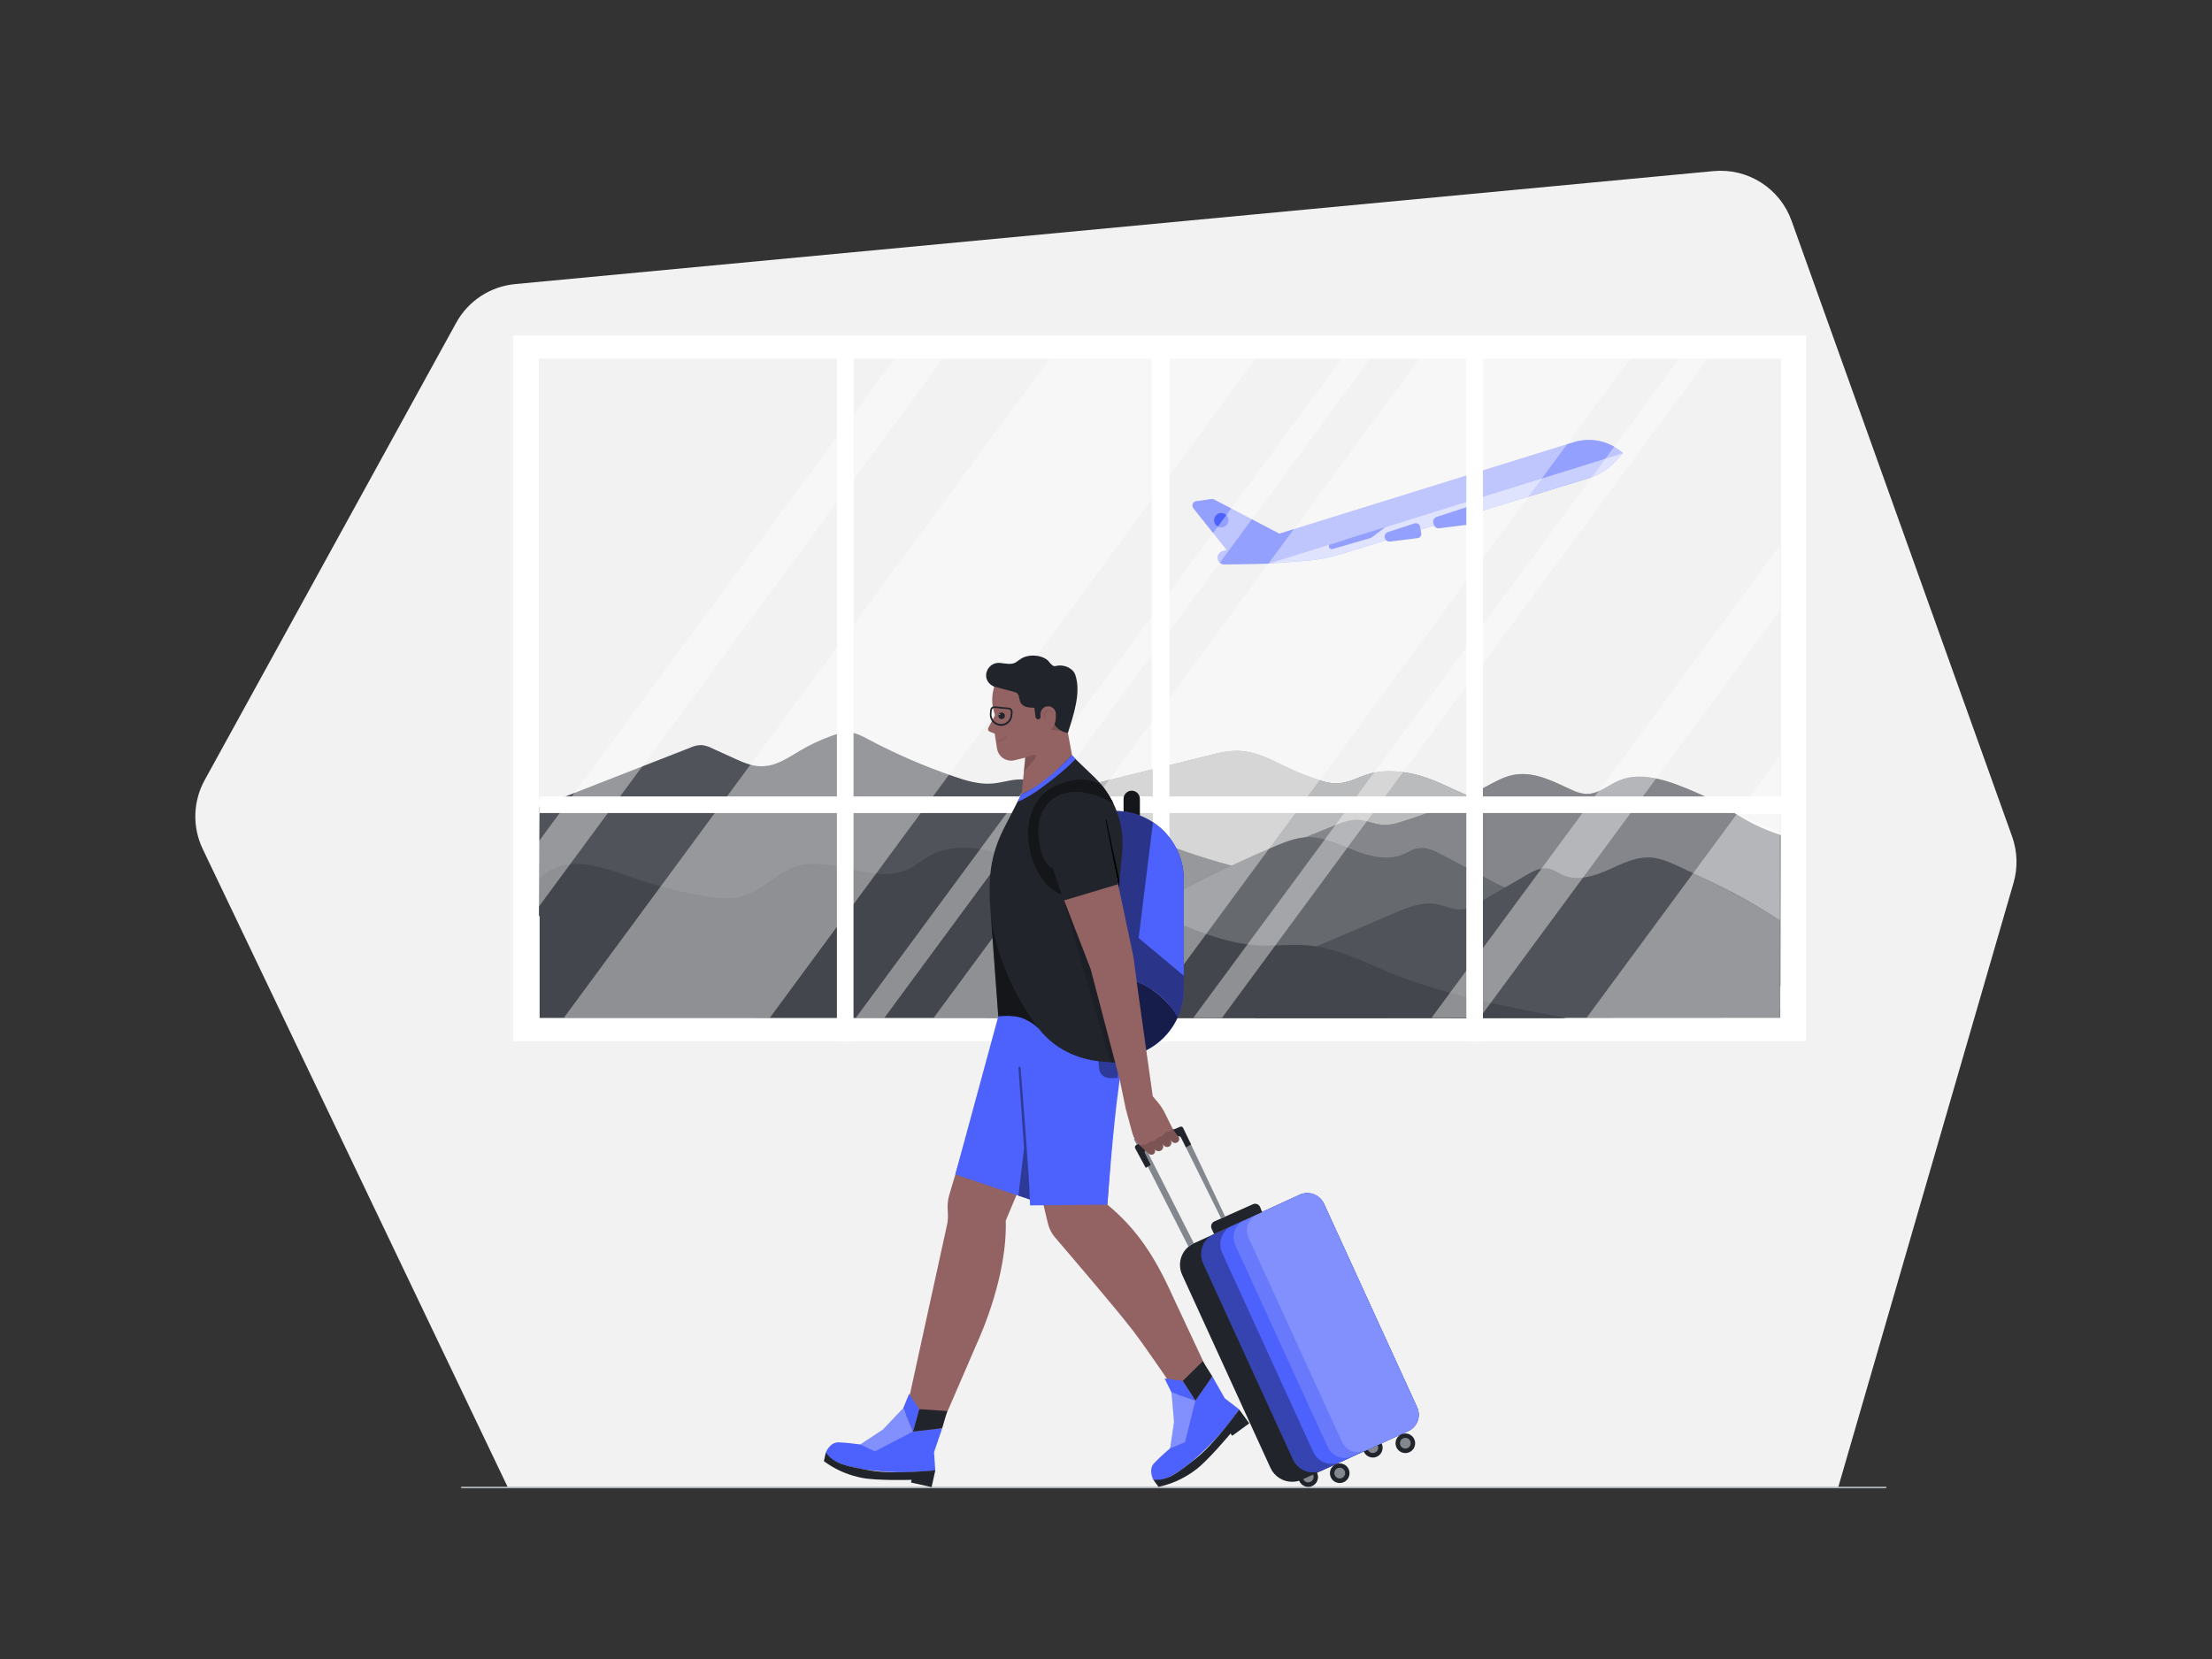 <svg class="gridItem__media" version="1.1" id="Layer_1" xmlns="http://www.w3.org/2000/svg" xmlns:xlink="http://www.w3.org/1999/xlink" x="0px" y="0px" width="1600" height="1200" viewBox="0 0 1600 1200" style="enable-background:new 0 0 1600 1200;" xml:space="preserve" fill="none">
<rect x="0" y="0" width="1600" height="1200" fill="#333333" stroke="none"/>
<path d="M1329.61 1075.89L1456.43 638.68C1459.63 627.669 1459.28 615.93 1455.43 605.13L1295.87 159.64C1291.79 148.24 1284.03 138.524 1273.81 132.027C1263.6 125.529 1251.51 122.621 1239.45 123.76L372.581 205.49C363.731 206.323 355.219 209.31 347.79 214.191C340.36 219.072 334.239 225.698 329.961 233.49L148.001 564.35C143.835 571.94 141.538 580.415 141.302 589.07C141.065 597.726 142.895 606.313 146.641 614.12L367.341 1075.87H1329.55L1329.61 1075.89Z" fill="#F2F2F2"></path>
<path d="M1306.4 242.63H371.141V753.11H1306.39L1306.4 242.63Z" fill="#FFFFFF"></path>
<path d="M1288.35 259.47H1072.63V577.94H1288.35V259.47Z" fill="#F2F2F2"></path>
<path d="M1288.35 588.86H1072.63V736.27H1288.35V588.86Z" fill="#F2F2F2"></path>
<path d="M605.44 259.47H389.73V577.94H605.44V259.47Z" fill="#F2F2F2"></path>
<path d="M833.052 259.47H617.352V577.94H833.052V259.47Z" fill="#F2F2F2"></path>
<path d="M1060.68 259.47H845V577.94H1060.69L1060.68 259.47Z" fill="#F2F2F2"></path>
<path d="M605.44 588.86H389.73V736.27H605.44V588.86Z" fill="#F2F2F2"></path>
<path d="M833.052 588.86H617.352V736.27H833.052V588.86Z" fill="#F2F2F2"></path>
<path d="M1060.68 588.86H845V736.27H1060.69L1060.68 588.86Z" fill="#F2F2F2"></path>
<path d="M1189.05 619.46C1180.05 608.38 1158.33 601.95 1137.66 596.83C1110.29 590.03 1081.73 584.06 1058.24 573.99C1048.24 569.73 1039.24 564.73 1028.07 561.35C1016.9 557.97 1002.73 556.41 991.291 559.49C982.291 561.93 974.891 567.13 964.841 566.58C961.349 566.311 957.909 565.578 954.611 564.4C946.052 561.683 937.698 558.361 929.611 554.46C918.721 549.15 907.031 542.55 892.281 543.14C886.96 543.502 881.692 544.417 876.561 545.87L740.001 579.56L727.551 703.34L1189.05 619.46Z" fill="#3F4249"></path>
<g opacity="0.8" fill="none">
<path opacity="0.8" d="M1189.05 619.46C1180.05 608.38 1158.33 601.95 1137.66 596.83C1110.29 590.03 1081.73 584.06 1058.24 573.99C1048.24 569.73 1039.24 564.73 1028.07 561.35C1016.9 557.97 1002.73 556.41 991.291 559.49C982.291 561.93 974.891 567.13 964.841 566.58C961.349 566.311 957.909 565.578 954.611 564.4C946.052 561.683 937.698 558.361 929.611 554.46C918.721 549.15 907.031 542.55 892.281 543.14C886.96 543.502 881.692 544.417 876.561 545.87L740.001 579.56L727.551 703.34L1189.05 619.46Z" fill="#FFFFFF"></path>
</g>
<path d="M783.682 670.3L965.102 597.22C970.572 595.03 976.402 592.76 982.542 593.08C989.072 593.41 994.952 596.62 1001.45 596.73C1005.48 596.617 1009.47 595.872 1013.27 594.52C1034.89 587.923 1055.81 579.214 1075.73 568.52C1081.98 565.15 1088.33 561.52 1095.82 560.31C1110.41 558.02 1124.04 565.53 1136.82 571.31C1139.89 572.871 1143.21 573.86 1146.63 574.23C1155.99 574.85 1162.9 567.94 1171.15 564.51C1188.09 557.42 1208.5 565.39 1225.36 572.57C1253.19 584.38 1258.86 594.39 1288.07 604.03L1287.87 713.37H797.862L783.682 670.3Z" fill="#3F4249"></path>
<g opacity="0.6" fill="none">
<path opacity="0.6" d="M783.681 670.3L965.101 597.22C970.571 595.03 976.401 592.76 982.541 593.08C989.071 593.41 994.951 596.62 1001.45 596.73C1005.48 596.617 1009.47 595.872 1013.27 594.52C1034.89 587.923 1055.81 579.214 1075.73 568.52C1081.98 565.15 1088.33 561.52 1095.82 560.31C1110.41 558.02 1124.04 565.53 1136.82 571.31C1139.89 572.871 1143.21 573.86 1146.63 574.23C1155.99 574.85 1162.9 567.94 1171.15 564.51C1188.09 557.42 1208.5 565.39 1225.36 572.57C1251.57 583.7 1261.36 593.22 1288.81 602.36V730.16L783.631 719.66L783.681 670.3Z" fill="#FFFFFF"></path>
</g>
<path d="M912.552 678.3L897.002 627.65C855.002 617.21 815.262 601 780.232 579.9C766.782 571.82 751.872 562.48 735.232 563.9C729.322 564.39 723.782 566.26 717.882 566.75C708.312 567.55 698.762 564.68 689.882 561.59C668.47 554.249 647.675 545.221 627.692 534.59C623.802 532.53 619.792 530.34 615.202 529.87C610.392 529.35 605.742 530.74 601.352 532.31C593.388 535.166 585.716 538.779 578.442 543.1C569.772 548.26 560.782 554.68 549.692 554.23C543.172 553.97 537.182 551.31 531.512 548.74L514.912 541.19C512.609 539.977 510.099 539.211 507.512 538.93C504.606 538.949 501.741 539.612 499.122 540.87L390.292 583.4L389.762 662.57L912.552 678.3Z" fill="#3F4249"></path>
<g opacity="0.3" fill="none">
<path opacity="0.3" d="M390.161 583.08L389.641 666.75L912.481 678L896.861 627.39C855.798 617.329 816.454 601.238 780.111 579.64C766.701 571.56 751.751 562.24 735.211 563.64C729.301 564.13 723.761 566 717.861 566.49C708.291 567.28 698.741 564.41 689.861 561.33C668.427 553.988 647.609 544.96 627.601 534.33C623.701 532.27 619.711 530.08 615.111 529.61C610.301 529.09 605.581 530.48 601.261 532.05C593.292 534.902 585.616 538.515 578.341 542.84C569.631 548 560.651 554.4 549.551 554C543.031 553.73 537.061 551.08 531.371 548.5L514.831 540.96C512.527 539.749 510.017 538.979 507.431 538.69C504.518 538.737 501.652 539.42 499.031 540.69L390.161 583.08Z" fill="#FFFFFF"></path>
</g>
<path d="M1256.68 688.21L1147.27 645.67C1136.98 641.67 1125.66 637.55 1114.37 639.4C1107.37 640.58 1100.83 643.92 1093.75 643.21C1089.32 642.78 1085.48 640.78 1081.75 638.83L1042.58 618.14C1037.58 615.5 1031.94 612.75 1026.03 613.6C1021.49 614.26 1017.9 616.92 1013.77 618.53C1002.71 622.83 989.381 619.19 978.431 614.74C967.481 610.29 956.101 604.86 943.781 605.74C936.551 606.25 929.911 608.95 923.511 611.58C889.005 626.101 855.458 642.802 823.071 661.58C804.311 672.58 784.791 684.58 761.451 686.58L766.001 736.42L1060.71 736.22" fill="#3F4249"></path>
<g opacity="0.45" fill="none">
<path opacity="0.45" d="M1060.68 736.27L762.451 714.73L761.451 686.63C784.801 684.56 804.251 672.57 823.071 661.63C855.456 642.848 889.004 626.148 923.511 611.63C929.911 608.95 936.511 606.26 943.781 605.8C956.101 604.91 967.481 610.33 978.431 614.8C989.381 619.27 1002.76 622.91 1013.77 618.6C1017.9 616.99 1021.49 614.33 1026.03 613.67C1031.94 612.81 1037.65 615.62 1042.58 618.2L1081.75 638.89C1085.43 640.89 1089.29 642.89 1093.75 643.28C1100.84 644 1107.38 640.6 1114.37 639.46C1125.66 637.62 1136.98 641.73 1147.27 645.74L1256.68 688.28L1060.68 736.28" fill="#FFFFFF"></path>
</g>
<path d="M909.41 702.8L1009.12 660.26C1018.49 656.26 1028.82 652.15 1039.12 653.99C1045.47 655.17 1051.47 658.52 1057.92 657.81C1061.92 657.37 1065.47 655.37 1068.82 653.42L1104.52 632.73C1109.06 630.1 1114.25 627.34 1119.65 628.19C1123.81 628.86 1127.06 631.51 1130.83 633.12C1140.89 637.42 1153.06 633.78 1163.03 629.33C1173 624.88 1183.37 619.45 1194.6 620.33C1201.19 620.83 1207.26 623.53 1213.09 626.16C1245 640.91 1258.45 647.01 1287.46 665.53L1287.6 736.17L908.16 736.37L909.41 702.8Z" fill="#3F4249"></path>
<g opacity="0.3" fill="none">
<path opacity="0.3" d="M909.411 702.8L1009.12 660.26C1018.49 656.26 1028.82 652.15 1039.12 653.99C1045.47 655.17 1051.47 658.52 1057.92 657.81C1061.92 657.37 1065.47 655.37 1068.82 653.42L1104.52 632.73C1109.06 630.1 1114.25 627.34 1119.65 628.19C1123.81 628.86 1127.06 631.51 1130.83 633.12C1140.89 637.42 1153.06 633.78 1163.03 629.33C1173 624.88 1183.37 619.45 1194.6 620.33C1201.19 620.83 1207.26 623.53 1213.09 626.16C1238.57 637.94 1263.4 651.082 1287.46 665.53V665.53L1288.37 736.17L908.211 736.37L909.411 702.8Z" fill="#FFFFFF"></path>
</g>
<path d="M1133.18 736.47C1088.87 728.1 1044.04 719.58 1003.78 702.97C984.871 695.14 966.191 685.34 944.781 683.73C933.781 682.91 922.601 684.34 911.531 683.86C890.261 682.98 870.611 675.25 851.691 667.67L745.691 625.26C723.451 616.37 695.901 607.54 674.691 617.87C667.361 621.41 661.781 627.01 653.971 629.87C630.701 638.57 602.701 619.87 578.151 626.12C561.351 630.43 551.641 645.27 534.561 648.87C526.781 650.51 518.471 649.54 510.561 648.26C492.61 645.376 474.95 640.902 457.791 634.89C439.531 628.48 418.121 620.36 400.791 628.09C396.969 629.9 393.451 632.292 390.361 635.18V736.28L1133.18 736.47Z" fill="#3F4249"></path>
<g opacity="0.15" fill="none">
<path opacity="0.15" d="M389.472 635.2C392.918 632.329 396.761 629.971 400.882 628.2C418.232 620.41 439.652 628.56 457.882 635.01C475.044 640.991 492.703 645.439 510.652 648.3C518.572 649.58 526.862 650.56 534.652 648.9C551.732 645.36 561.442 630.42 578.242 626.16C602.792 619.88 630.782 638.61 654.062 629.9C661.852 626.98 667.452 621.43 674.772 617.9C695.972 607.56 723.502 616.41 745.772 625.31L851.702 667.77C870.602 675.34 890.272 683.13 911.542 683.96C922.612 684.43 933.742 682.96 944.792 683.83C966.192 685.43 984.792 695.24 1003.79 703.06C1043.97 719.68 1088.87 728.2 1133.18 736.57H690.682L389.262 736.38L389.472 635.2Z" fill="#FFFFFF"></path>
</g>
<path d="M967.48 658.46C967.485 658.449 967.487 658.437 967.487 658.425C967.487 658.413 967.485 658.401 967.48 658.39H967.41L967.48 658.46Z" fill="#231F20"></path>
<path d="M917.201 407.7L969.831 391.29L1046.07 360.57C1061.33 354.431 1077.74 351.7 1094.16 352.57L1174 327.66L1169.08 333.13C1163.77 339.066 1156.94 343.443 1149.33 345.79L970.041 400.79C961.639 403.367 952.975 405 944.211 405.66L917.201 407.7Z" class="change-color-in-svg" fill="#4D61FC"></path>
<path opacity="0.7" d="M917.201 407.7L969.831 391.29L1046.07 360.57C1061.33 354.431 1077.74 351.7 1094.16 352.57L1174 327.66L1169.08 333.13C1163.77 339.066 1156.94 343.443 1149.33 345.79L970.041 400.79C961.639 403.367 952.975 405 944.211 405.66L917.201 407.7Z" fill="#FFFFFF"></path>
<path d="M1010.54 374.88L992.122 388.79C991.914 388.93 991.689 389.041 991.452 389.12L963.982 397.12C963.56 397.26 963.104 397.26 962.682 397.12C962.367 397.013 962.082 396.836 961.847 396.601C961.613 396.367 961.435 396.081 961.329 395.767C961.222 395.452 961.19 395.118 961.234 394.789C961.278 394.46 961.397 394.145 961.582 393.87L970.932 390.96L1010.54 374.88Z" class="change-color-in-svg" fill="#4D61FC"></path>
<path d="M1023.24 378.57L1004 384.82C1003.14 385.097 1002.43 385.69 1001.99 386.477C1001.56 387.265 1001.44 388.188 1001.66 389.06C1001.87 389.907 1002.38 390.649 1003.1 391.15C1003.82 391.637 1004.7 391.84 1005.56 391.72L1025.42 389.24C1025.84 389.186 1026.24 389.054 1026.61 388.85C1026.96 388.646 1027.26 388.37 1027.49 388.04C1027.72 387.729 1027.9 387.376 1028 387C1028.08 386.611 1028.08 386.209 1028 385.82L1027.15 380.95C1027.08 380.525 1026.92 380.121 1026.67 379.77C1026.43 379.411 1026.11 379.11 1025.74 378.89C1025.38 378.677 1024.98 378.541 1024.56 378.49C1024.12 378.415 1023.67 378.442 1023.24 378.57V378.57Z" class="change-color-in-svg" fill="#4D61FC"></path>
<path d="M1063.83 365.86L1039.1 373.91C1038.24 374.181 1037.52 374.777 1037.1 375.57C1036.67 376.354 1036.55 377.272 1036.77 378.14L1037.11 379.48C1037.33 380.317 1037.84 381.046 1038.56 381.53C1039.27 382.014 1040.14 382.22 1041 382.11L1066.45 378.93C1066.87 378.892 1067.27 378.758 1067.63 378.54C1067.98 378.34 1068.28 378.071 1068.52 377.75C1068.76 377.427 1068.94 377.056 1069.03 376.661C1069.12 376.267 1069.13 375.857 1069.05 375.46L1067.78 368.18C1067.69 367.768 1067.52 367.378 1067.27 367.035C1067.03 366.691 1066.72 366.4 1066.36 366.18C1065.99 365.959 1065.58 365.82 1065.16 365.772C1064.73 365.724 1064.3 365.767 1063.89 365.9L1063.83 365.86Z" class="change-color-in-svg" fill="#4D61FC"></path>
<path d="M1172.14 326.23C1167.44 322.492 1161.89 319.961 1155.98 318.856C1150.08 317.751 1143.99 318.106 1138.25 319.89L925.341 386.05L878.181 361.35C877.607 361.06 876.959 360.949 876.321 361.03L865.221 362.58C864.815 362.635 864.425 362.77 864.072 362.978C863.719 363.185 863.411 363.46 863.165 363.788C862.919 364.115 862.741 364.488 862.641 364.885C862.541 365.282 862.52 365.695 862.581 366.1C862.661 366.641 862.882 367.151 863.221 367.58L887.311 397.78L884.111 398.78C883.008 399.133 882.069 399.868 881.462 400.854C880.856 401.84 880.623 403.011 880.806 404.154C880.988 405.297 881.574 406.337 882.458 407.084C883.341 407.832 884.464 408.239 885.621 408.23L917.151 407.71L1174 327.71L1172.14 326.23Z" class="change-color-in-svg" fill="#4D61FC"></path>
<path opacity="0.4" d="M1172.14 326.23C1167.44 322.492 1161.89 319.961 1155.98 318.856C1150.08 317.751 1143.99 318.106 1138.25 319.89L925.341 386.05L878.181 361.35C877.607 361.06 876.959 360.949 876.321 361.03L865.221 362.58C864.815 362.635 864.425 362.77 864.072 362.978C863.719 363.185 863.411 363.46 863.165 363.788C862.919 364.115 862.741 364.488 862.641 364.885C862.541 365.282 862.52 365.695 862.581 366.1C862.661 366.641 862.882 367.151 863.221 367.58L887.311 397.78L884.111 398.78C883.008 399.133 882.069 399.868 881.462 400.854C880.856 401.84 880.623 403.011 880.806 404.154C880.988 405.297 881.574 406.337 882.458 407.084C883.341 407.832 884.464 408.239 885.621 408.23L917.151 407.71L1174 327.71L1172.14 326.23Z" fill="#FFFFFF"></path>
<path d="M883.4 371.06C884.432 371.063 885.441 371.369 886.3 371.94C887.3 372.611 888.037 373.607 888.387 374.759C888.737 375.911 888.677 377.149 888.219 378.262C887.76 379.375 886.931 380.296 885.872 380.868C884.812 381.44 883.587 381.628 882.405 381.401C881.223 381.173 880.156 380.544 879.384 379.619C878.613 378.695 878.184 377.532 878.172 376.328C878.16 375.124 878.564 373.953 879.316 373.013C880.069 372.073 881.123 371.422 882.3 371.17C882.662 371.096 883.031 371.059 883.4 371.06V371.06Z" class="change-color-in-svg" fill="#4D61FC"></path>
<path opacity="0.4" d="M556.801 736.27H407.801L759.191 259.47H908.191L556.801 736.27Z" fill="#FFFFFF"></path>
<path opacity="0.4" d="M827.76 736.27H675.32L1026.7 259.47H1179.14L827.76 736.27Z" fill="#FFFFFF"></path>
<path opacity="0.4" d="M389.73 655.85V608.58L647.05 259.47H681.92L389.73 655.85Z" fill="#FFFFFF"></path>
<path opacity="0.4" d="M639.67 736.27H619L970.39 259.47H991.1L639.67 736.27Z" fill="#FFFFFF"></path>
<path opacity="0.4" d="M1287.44 736.27H1147.58L1287.44 546.49V736.27Z" fill="#FFFFFF"></path>
<path opacity="0.4" d="M1070.26 736.27H1035.44L1287.44 394.33V441.6L1070.26 736.27Z" fill="#FFFFFF"></path>
<path opacity="0.4" d="M883.851 736.27H863.141L1214.53 259.47H1235.26L883.851 736.27Z" fill="#FFFFFF"></path>
<path d="M617.361 242.63H605.361V753.11H617.361V242.63Z" fill="#FFFFFF"></path>
<path d="M1293.42 576.09H390.42V588.09H1293.42V576.09Z" fill="#FFFFFF"></path>
<path d="M845.881 242.63H833.881V753.11H845.881V242.63Z" fill="#FFFFFF"></path>
<path d="M1072.63 242.63H1060.63V753.11H1072.63V242.63Z" fill="#FFFFFF"></path>
<path d="M1363.86 1076.52H334C333.925 1076.52 333.851 1076.51 333.781 1076.48C333.711 1076.45 333.648 1076.41 333.594 1076.36C333.54 1076.31 333.497 1076.25 333.467 1076.18C333.437 1076.11 333.421 1076.03 333.42 1075.96V1075.96C333.419 1075.89 333.434 1075.81 333.463 1075.74C333.492 1075.67 333.535 1075.61 333.59 1075.56C333.699 1075.45 333.846 1075.39 334 1075.39H1364C1364.08 1075.37 1364.15 1075.37 1364.23 1075.39C1364.3 1075.42 1364.36 1075.46 1364.42 1075.51C1364.48 1075.56 1364.52 1075.63 1364.54 1075.7C1364.55 1075.77 1364.55 1075.85 1364.54 1075.92C1364.51 1076.09 1364.43 1076.24 1364.31 1076.36C1364.18 1076.47 1364.01 1076.52 1363.84 1076.5L1363.86 1076.52Z" fill="#B0B4B9"></path>
<path d="M727.481 882.93C728.381 909.76 719.431 943.63 705.811 973.6L678.901 1035.86C676.411 1040.4 674.72 1045.34 673.901 1050.45L671.951 1064.45L632.061 1045.82L647.811 1038.6C649.146 1037.98 650.318 1037.06 651.231 1035.9C652.136 1034.72 652.759 1033.36 653.051 1031.9L685.001 886C685.541 883.535 685.76 881.011 685.651 878.49L685.461 873.88C685.32 870.626 685.722 867.372 686.651 864.25L704.811 803.17L751.971 824.58L727.481 882.93Z" fill="#936363"></path>
<path d="M660.351 1035.48L681.531 1033.12L675.621 1050.38L676.521 1063.59C659.263 1065.58 641.82 1065.32 624.631 1062.81C598.361 1058.69 597.311 1050.73 597.311 1050.73C597.311 1050.73 600.141 1043.04 606.761 1043.29C613.381 1043.54 622.411 1044.84 622.411 1044.84L660.351 1035.48Z" class="change-color-in-svg" fill="#4D61FC"></path>
<path d="M660.35 1035.48L653.26 1018.66L638.56 1034.14L622.32 1044.78L632.83 1049.87L660.35 1035.48Z" class="change-color-in-svg" fill="#4D61FC"></path>
<path opacity="0.3" d="M660.35 1035.48L653.26 1018.66L638.56 1034.14L622.32 1044.78L632.83 1049.87L660.35 1035.48Z" fill="#FFFFFF"></path>
<path d="M660.352 1035.48L664.862 1019.27L685.142 1020.65L681.532 1033.06L660.352 1035.48Z" fill="#21252B"></path>
<path d="M664.86 1019.27L657.56 1008.21L653.32 1018.62L660.41 1035.43L664.86 1019.27Z" class="change-color-in-svg" fill="#4D61FC"></path>
<path d="M597.312 1050.68L595.932 1056.9C603.181 1062.29 611.452 1066.16 620.242 1068.25L622.752 1068.83C633.262 1071.19 659.382 1070.41 659.382 1070.41L658.942 1072.35L673.852 1075.66L676.542 1063.52C676.542 1063.52 646.242 1066.52 630.062 1063.71C612.102 1060.55 603.422 1058.94 597.312 1050.68Z" fill="#21252B"></path>
<path d="M801 871.36C821.68 888.47 835 907.99 848.44 937.99L877.22 999.44C878.97 1004.32 881.548 1008.86 884.84 1012.86L894.04 1023.63L853.62 1041.07L858.62 1024.53C859.025 1023.13 859.097 1021.65 858.829 1020.21C858.562 1018.77 857.963 1017.42 857.08 1016.25C857.08 1016.25 829.91 976.08 820.08 963.25C808.26 947.74 774.54 908.36 763.15 895.09C760.655 892.184 758.889 888.725 758 885L740.58 812L806.09 800.19L801 871.36Z" fill="#936363"></path>
<path d="M864.662 1013.05L876.892 995.54L885.892 1011.4L896.372 1019.48C886.41 1033.72 874.645 1046.61 861.372 1057.82C840.862 1074.76 834.192 1070.27 834.192 1070.27C834.192 1070.27 830.312 1063.04 834.872 1058.27C839.432 1053.5 846.392 1047.57 846.392 1047.57L864.662 1013.05Z" class="change-color-in-svg" fill="#4D61FC"></path>
<path d="M864.642 1013.05L847.382 1007.14L849.232 1028.41L846.432 1047.62L857.202 1043.14L864.642 1013.05Z" class="change-color-in-svg" fill="#4D61FC"></path>
<path opacity="0.3" d="M864.642 1013.05L847.382 1007.14L849.232 1028.41L846.432 1047.62L857.202 1043.14L864.642 1013.05Z" fill="#FFFFFF"></path>
<path d="M864.64 1013.05L855.49 998.87L870 984.62L876.9 995.55L864.64 1013.05Z" fill="#21252B"></path>
<path d="M855.491 998.91L842.371 997.06L847.371 1007.17L864.631 1013.08L855.491 998.91Z" class="change-color-in-svg" fill="#4D61FC"></path>
<path d="M834.221 1070.33L837.981 1075.49C846.811 1073.61 855.172 1069.97 862.561 1064.78C863.291 1064.28 863.981 1063.78 864.651 1063.28C873.411 1056.97 890.111 1036.9 890.111 1036.9L891.301 1038.54L903.641 1029.54L896.341 1019.54C896.341 1019.54 878.551 1044.25 865.621 1054.47C851.431 1065.79 844.451 1071.21 834.221 1070.33Z" fill="#21252B"></path>
<path d="M722.09 735.15L691 849.5L745 867.69L783.74 757.22L740.68 728.15L722.09 735.15Z" class="change-color-in-svg" fill="#4D61FC"></path>
<path d="M745.08 871.89L739.57 756.89L807.26 745.36C807.26 745.36 813.58 755.02 809.26 785.66C804.94 816.3 801 871.36 801 871.36L745.08 871.89Z" class="change-color-in-svg" fill="#4D61FC"></path>
<path opacity="0.4" d="M738.191 772.35C738.881 780.98 744.691 852.77 744.891 867.68L736.621 864.89L740.751 830.73L736.671 772.36C736.661 772.178 736.714 771.998 736.821 771.85C736.932 771.707 737.093 771.611 737.271 771.58C737.379 771.55 737.493 771.55 737.601 771.58C737.711 771.602 737.814 771.65 737.901 771.72C737.987 771.79 738.055 771.879 738.101 771.98C738.161 772.094 738.192 772.221 738.191 772.35V772.35Z" fill="black"></path>
<path opacity="0.4" d="M810.36 744.68L793 748.23L795 772.88C795.16 774.763 796.022 776.517 797.415 777.795C798.808 779.073 800.63 779.782 802.52 779.78H808.34C808.34 779.78 810.86 765.26 810.78 757.33C810.7 749.4 810.36 744.68 810.36 744.68Z" fill="black"></path>
<path d="M993 1054.28C994.402 1054.28 995.773 1053.86 996.939 1053.08C998.105 1052.31 999.014 1051.2 999.55 1049.9C1000.09 1048.61 1000.23 1047.18 999.954 1045.81C999.68 1044.43 999.005 1043.17 998.014 1042.18C997.022 1041.18 995.759 1040.51 994.383 1040.24C993.008 1039.96 991.583 1040.1 990.287 1040.64C988.991 1041.18 987.884 1042.08 987.105 1043.25C986.326 1044.42 985.91 1045.79 985.91 1047.19C985.91 1049.07 986.657 1050.87 987.987 1052.2C989.316 1053.53 991.12 1054.28 993 1054.28V1054.28Z" fill="#21252B"></path>
<path d="M993.002 1051C993.775 1051 994.532 1050.77 995.176 1050.35C995.82 1049.92 996.322 1049.31 996.62 1048.6C996.918 1047.88 996.997 1047.1 996.849 1046.34C996.7 1045.58 996.329 1044.88 995.784 1044.33C995.238 1043.78 994.542 1043.41 993.784 1043.26C993.026 1043.1 992.24 1043.18 991.525 1043.47C990.809 1043.77 990.198 1044.27 989.766 1044.91C989.335 1045.55 989.104 1046.31 989.102 1047.08V1047.08C989.098 1047.59 989.196 1048.1 989.39 1048.58C989.584 1049.06 989.871 1049.49 990.234 1049.85C990.597 1050.22 991.028 1050.51 991.503 1050.7C991.978 1050.9 992.487 1051 993.002 1051V1051Z" fill="#83878E"></path>
<path d="M946.272 1075.49C947.674 1075.49 949.045 1075.07 950.211 1074.3C951.377 1073.52 952.285 1072.41 952.822 1071.11C953.359 1069.82 953.499 1068.39 953.225 1067.02C952.952 1065.64 952.277 1064.38 951.285 1063.39C950.293 1062.4 949.03 1061.72 947.655 1061.45C946.28 1061.17 944.854 1061.31 943.558 1061.85C942.263 1062.39 941.156 1063.3 940.377 1064.46C939.597 1065.63 939.182 1067 939.182 1068.4C939.182 1070.28 939.929 1072.08 941.258 1073.41C942.588 1074.74 944.391 1075.49 946.272 1075.49V1075.49Z" fill="#21252B"></path>
<path d="M946.271 1072.25C947.045 1072.25 947.801 1072.02 948.445 1071.6C949.089 1071.17 949.592 1070.56 949.89 1069.85C950.188 1069.13 950.267 1068.35 950.118 1067.59C949.969 1066.83 949.598 1066.13 949.053 1065.58C948.508 1065.03 947.812 1064.66 947.054 1064.51C946.296 1064.35 945.509 1064.43 944.794 1064.72C944.079 1065.02 943.467 1065.52 943.036 1066.16C942.604 1066.8 942.373 1067.56 942.371 1068.33V1068.33C942.367 1068.84 942.465 1069.35 942.66 1069.83C942.854 1070.31 943.141 1070.74 943.503 1071.1C943.866 1071.47 944.297 1071.76 944.773 1071.95C945.248 1072.15 945.757 1072.25 946.271 1072.25Z" fill="#83878E"></path>
<path d="M1018.49 1035.16L941.792 1070.26C939.733 1071.19 937.511 1071.72 935.252 1071.8C931.855 1071.93 928.497 1071.04 925.601 1069.27C922.706 1067.49 920.402 1064.89 918.982 1061.8L855.092 922.1C854.146 920.05 853.614 917.835 853.525 915.58C853.436 913.325 853.792 911.075 854.573 908.957C855.354 906.84 856.545 904.897 858.077 903.24C859.609 901.583 861.452 900.244 863.502 899.3H863.572L939.792 864.42C941.411 863.674 943.161 863.254 944.942 863.185C946.724 863.116 948.501 863.399 950.173 864.017C951.845 864.636 953.378 865.578 954.685 866.79C955.993 868.002 957.048 869.459 957.792 871.08L1024.92 1017.87C1025.64 1019.42 1026.04 1021.1 1026.11 1022.81C1026.18 1024.52 1025.91 1026.23 1025.31 1027.83C1024.72 1029.44 1023.81 1030.91 1022.65 1032.16C1021.49 1033.42 1020.09 1034.43 1018.53 1035.14L1018.49 1035.16Z" fill="#21252B"></path>
<path d="M1017.86 1035.41L956.42 1063.54C952.578 1065.29 948.199 1065.45 944.24 1063.98C940.28 1062.52 937.059 1059.55 935.28 1055.72L870.28 913.8C869.406 911.895 868.916 909.837 868.839 907.743C868.762 905.649 869.098 903.561 869.829 901.597C870.56 899.633 871.671 897.833 873.099 896.299C874.527 894.766 876.244 893.529 878.15 892.66L940.06 864.3C943.247 862.845 946.881 862.714 950.165 863.936C953.448 865.159 956.111 867.635 957.57 870.82V870.82L1024.57 1017.21C1025.31 1018.85 1025.71 1020.61 1025.75 1022.41C1025.82 1024.21 1025.54 1026.02 1024.91 1027.71C1024.28 1029.4 1023.33 1030.95 1022.11 1032.26C1020.88 1033.58 1019.41 1034.65 1017.77 1035.4L1017.86 1035.41Z" class="change-color-in-svg" fill="#4D61FC"></path>
<path opacity="0.3" d="M1017.86 1035.41L956.42 1063.54C952.578 1065.29 948.199 1065.45 944.24 1063.98C940.28 1062.52 937.059 1059.55 935.28 1055.72L870.28 913.8C869.406 911.895 868.916 909.837 868.839 907.743C868.762 905.649 869.098 903.561 869.829 901.597C870.56 899.633 871.671 897.833 873.099 896.299C874.527 894.766 876.244 893.529 878.15 892.66L940.06 864.3C943.247 862.845 946.881 862.714 950.165 863.936C953.448 865.159 956.111 867.635 957.57 870.82V870.82L1024.57 1017.21C1025.31 1018.85 1025.71 1020.61 1025.75 1022.41C1025.82 1024.21 1025.54 1026.02 1024.91 1027.71C1024.28 1029.4 1023.33 1030.95 1022.11 1032.26C1020.88 1033.58 1019.41 1034.65 1017.77 1035.4L1017.86 1035.41Z" fill="black"></path>
<path d="M1018.69 1035L969.391 1057.58C965.847 1059.19 961.811 1059.33 958.164 1057.97C954.518 1056.61 951.557 1053.86 949.931 1050.33L884.001 906.17C883.192 904.415 882.736 902.518 882.66 900.588C882.584 898.657 882.889 896.731 883.557 894.918C884.226 893.105 885.245 891.442 886.557 890.024C887.868 888.605 889.446 887.458 891.201 886.65H891.261L940.321 864.28C941.889 863.545 943.59 863.14 945.321 863.09C947.903 862.991 950.456 863.664 952.654 865.023C954.852 866.382 956.595 868.365 957.661 870.72L1025.12 1018.14C1025.82 1019.66 1026.2 1021.31 1026.26 1022.98C1026.32 1024.66 1026.05 1026.33 1025.46 1027.89C1024.87 1029.46 1023.98 1030.9 1022.84 1032.12C1021.7 1033.35 1020.32 1034.34 1018.8 1035.03L1018.69 1035Z" class="change-color-in-svg" fill="#4D61FC"></path>
<path d="M1017.82 1035.42L978.511 1053.42C975.182 1054.92 971.394 1055.04 967.977 1053.75C964.56 1052.46 961.792 1049.87 960.281 1046.55L893.521 900.63C892.007 897.307 891.874 893.518 893.153 890.097C894.432 886.677 897.018 883.904 900.341 882.39L939.601 864.46C941.243 863.7 943.022 863.278 944.831 863.22C947.547 863.115 950.233 863.819 952.547 865.243C954.862 866.668 956.701 868.748 957.831 871.22L1024.61 1017.22C1026.12 1020.53 1026.25 1024.29 1024.99 1027.7C1023.72 1031.1 1021.16 1033.87 1017.86 1035.39L1017.82 1035.42Z" class="change-color-in-svg" fill="#4D61FC"></path>
<path opacity="0.15" d="M1017.82 1035.42L978.511 1053.42C975.182 1054.92 971.394 1055.04 967.977 1053.75C964.56 1052.46 961.792 1049.87 960.281 1046.55L893.521 900.63C892.007 897.307 891.874 893.518 893.153 890.097C894.432 886.677 897.018 883.904 900.341 882.39L939.601 864.46C941.243 863.7 943.022 863.278 944.831 863.22C947.547 863.115 950.233 863.819 952.547 865.243C954.862 866.668 956.701 868.748 957.831 871.22L1024.61 1017.22C1026.12 1020.53 1026.25 1024.29 1024.99 1027.7C1023.72 1031.1 1021.16 1033.87 1017.86 1035.39L1017.82 1035.42Z" fill="#FFFFFF"></path>
<path d="M1018.69 1035.05L987.691 1049.23C986.155 1049.93 984.496 1050.33 982.808 1050.39C981.12 1050.45 979.436 1050.18 977.853 1049.59C976.269 1049 974.818 1048.11 973.58 1046.96C972.343 1045.81 971.344 1044.43 970.641 1042.89L903.091 895.38C902.016 893.061 901.656 890.474 902.054 887.949C902.453 885.424 903.594 883.075 905.331 881.2C906.483 879.944 907.869 878.925 909.411 878.2L940.411 864.02C943.508 862.618 947.033 862.497 950.218 863.685C953.403 864.873 955.989 867.272 957.411 870.36L1025 1017.92C1025.71 1019.46 1026.11 1021.13 1026.18 1022.82C1026.24 1024.52 1025.97 1026.21 1025.38 1027.8C1024.79 1029.39 1023.9 1030.85 1022.74 1032.09C1021.58 1033.33 1020.19 1034.34 1018.65 1035.04L1018.69 1035.05Z" class="change-color-in-svg" fill="#4D61FC"></path>
<path opacity="0.3" d="M1018.69 1035.05L987.691 1049.23C986.155 1049.93 984.496 1050.33 982.808 1050.39C981.12 1050.45 979.436 1050.18 977.853 1049.59C976.269 1049 974.818 1048.11 973.58 1046.96C972.343 1045.81 971.344 1044.43 970.641 1042.89L903.091 895.38C902.016 893.061 901.656 890.474 902.054 887.949C902.453 885.424 903.594 883.075 905.331 881.2C906.483 879.944 907.869 878.925 909.411 878.2L940.411 864.02C943.508 862.618 947.033 862.497 950.218 863.685C953.403 864.873 955.989 867.272 957.411 870.36L1025 1017.92C1025.71 1019.46 1026.11 1021.13 1026.18 1022.82C1026.24 1024.52 1025.97 1026.21 1025.38 1027.8C1024.79 1029.39 1023.9 1030.85 1022.74 1032.09C1021.58 1033.33 1020.19 1034.34 1018.65 1035.04L1018.69 1035.05Z" fill="#FFFFFF"></path>
<path d="M969.061 1072.71C970.463 1072.71 971.834 1072.29 973 1071.51C974.166 1070.74 975.074 1069.63 975.611 1068.33C976.148 1067.04 976.288 1065.61 976.015 1064.24C975.741 1062.86 975.066 1061.6 974.074 1060.61C973.083 1059.61 971.819 1058.94 970.444 1058.67C969.069 1058.39 967.643 1058.53 966.348 1059.07C965.052 1059.61 963.945 1060.51 963.166 1061.68C962.387 1062.85 961.971 1064.22 961.971 1065.62C961.969 1066.55 962.152 1067.47 962.508 1068.33C962.864 1069.2 963.386 1069.98 964.044 1070.64C964.703 1071.29 965.485 1071.82 966.346 1072.17C967.207 1072.53 968.129 1072.71 969.061 1072.71V1072.71Z" fill="#21252B"></path>
<path d="M969.06 1069.43C969.832 1069.43 970.586 1069.2 971.227 1068.77C971.868 1068.34 972.368 1067.73 972.663 1067.02C972.959 1066.31 973.036 1065.53 972.885 1064.77C972.735 1064.01 972.363 1063.32 971.818 1062.77C971.272 1062.23 970.578 1061.86 969.821 1061.7C969.065 1061.55 968.28 1061.63 967.568 1061.93C966.855 1062.22 966.246 1062.72 965.817 1063.36C965.389 1064 965.16 1064.76 965.16 1065.53V1065.53C965.163 1066.56 965.575 1067.55 966.305 1068.28C967.036 1069.02 968.027 1069.43 969.06 1069.43Z" fill="#83878E"></path>
<path d="M1016.52 1051.05C1017.92 1051.05 1019.29 1050.64 1020.45 1049.86C1021.62 1049.08 1022.53 1047.98 1023.06 1046.69C1023.6 1045.39 1023.75 1043.97 1023.48 1042.6C1023.21 1041.23 1022.54 1039.96 1021.55 1038.97C1020.57 1037.97 1019.31 1037.29 1017.94 1037.01C1016.57 1036.73 1015.14 1036.87 1013.85 1037.39C1012.55 1037.92 1011.44 1038.82 1010.65 1039.98C1009.87 1041.14 1009.44 1042.5 1009.43 1043.9C1009.42 1044.84 1009.6 1045.76 1009.95 1046.63C1010.31 1047.5 1010.83 1048.29 1011.49 1048.95C1012.14 1049.62 1012.93 1050.14 1013.79 1050.5C1014.66 1050.86 1015.58 1051.05 1016.52 1051.05Z" fill="#21252B"></path>
<path d="M1016.52 1047.8C1017.29 1047.8 1018.05 1047.57 1018.69 1047.14C1019.33 1046.71 1019.83 1046.11 1020.12 1045.39C1020.42 1044.68 1020.5 1043.9 1020.35 1043.14C1020.2 1042.38 1019.82 1041.69 1019.28 1041.14C1018.73 1040.6 1018.04 1040.23 1017.28 1040.07C1016.53 1039.92 1015.74 1040 1015.03 1040.3C1014.32 1040.59 1013.71 1041.09 1013.28 1041.73C1012.85 1042.37 1012.62 1043.13 1012.62 1043.9V1043.9C1012.62 1044.41 1012.72 1044.92 1012.92 1045.39C1013.11 1045.87 1013.4 1046.3 1013.76 1046.66C1014.12 1047.02 1014.55 1047.31 1015.03 1047.51C1015.5 1047.7 1016.01 1047.8 1016.52 1047.8V1047.8Z" fill="#83878E"></path>
<path d="M878.161 892.62L876.371 888.72C875.953 887.76 875.929 886.674 876.303 885.697C876.677 884.719 877.419 883.927 878.371 883.49L906.261 871.06C906.738 870.84 907.255 870.721 907.781 870.71C908.31 870.699 908.836 870.79 909.331 870.98C909.823 871.177 910.268 871.473 910.641 871.85C911.018 872.227 911.312 872.68 911.501 873.18L912.971 876.72L878.161 892.62Z" fill="#21252B"></path>
<path d="M859.672 901.75L820.092 823.85L824.092 821.49L863.522 899.27C863.522 899.27 862.122 899.99 861.672 900.27C861.222 900.55 859.672 901.75 859.672 901.75Z" fill="#83878E"></path>
<path d="M883.261 881.27L856.861 828L860.571 825.85L886.181 880L883.261 881.27Z" fill="#83878E"></path>
<path d="M832.351 842.62L828.121 834.09C828.029 833.885 827.975 833.664 827.961 833.44C827.95 833.216 827.981 832.993 828.051 832.78C828.13 832.567 828.253 832.373 828.411 832.21C828.573 832.051 828.758 831.92 828.961 831.82L852.081 821.94C852.462 821.8 852.88 821.8 853.261 821.94C853.661 822.087 853.989 822.38 854.181 822.76L857.841 829.96L861.561 827.83L855.771 815.83C855.586 815.446 855.26 815.149 854.861 815C854.482 814.85 854.06 814.85 853.681 815L821.921 828.23C821.71 828.326 821.517 828.458 821.351 828.62C821.199 828.793 821.08 828.993 821.001 829.21C820.913 829.429 820.879 829.665 820.901 829.9C820.92 830.13 820.984 830.355 821.091 830.56L828.741 844.74L832.351 842.62Z" fill="#21252B"></path>
<path d="M824.54 589.9H812.73V577.78C812.749 576.227 813.379 574.744 814.483 573.653C815.588 572.562 817.078 571.95 818.63 571.95C820.172 571.968 821.645 572.588 822.736 573.677C823.827 574.766 824.45 576.238 824.47 577.78V589.9H824.54Z" fill="#21252B"></path>
<path opacity="0.4" d="M824.54 589.9H812.73V577.78C812.749 576.227 813.379 574.744 814.483 573.653C815.588 572.562 817.078 571.95 818.63 571.95C820.172 571.968 821.645 572.588 822.736 573.677C823.827 574.766 824.45 576.238 824.47 577.78V589.9H824.54Z" fill="black"></path>
<path d="M851.902 735.83C854.801 729.41 856.294 722.444 856.282 715.4V636.23C856.282 623.048 851.045 610.407 841.725 601.087C832.404 591.766 819.763 586.53 806.582 586.53H800.352V705.81C810.831 705.81 821.123 708.588 830.179 713.862C839.234 719.135 846.73 726.715 851.902 735.83Z" class="change-color-in-svg" fill="#4D61FC"></path>
<path opacity="0.45" d="M851.902 735.83C854.801 729.41 856.294 722.444 856.282 715.4V636.23C856.282 623.048 851.045 610.407 841.725 601.087C832.404 591.766 819.763 586.53 806.582 586.53H800.352V705.81C810.831 705.81 821.123 708.588 830.179 713.862C839.234 719.135 846.73 726.715 851.902 735.83Z" fill="black"></path>
<path d="M806.57 765.1C816.141 765.1 825.509 762.338 833.549 757.146C841.589 751.954 847.961 744.553 851.9 735.83C846.723 726.717 839.223 719.14 830.164 713.87C821.105 708.6 810.811 705.826 800.33 705.83V765.19L806.57 765.1Z" class="change-color-in-svg" fill="#4D61FC"></path>
<path opacity="0.7" d="M806.57 765.1C816.141 765.1 825.509 762.338 833.549 757.146C841.589 751.954 847.961 744.553 851.9 735.83C846.723 726.717 839.223 719.14 830.164 713.87C821.105 708.6 810.811 705.826 800.33 705.83V765.19L806.57 765.1Z" fill="black"></path>
<path d="M834.002 594.75L823.602 678.51L856.272 705.76V636.23C856.272 628.015 854.239 619.927 850.353 612.69C846.467 605.452 840.849 599.288 834.002 594.75Z" class="change-color-in-svg" fill="#4D61FC"></path>
<path d="M719.732 494L718.482 499.31C717.203 504.726 717.456 510.39 719.212 515.67L719.622 516.93V517.45L714.902 526.45C714.771 526.705 714.693 526.984 714.672 527.27C714.661 527.548 714.702 527.826 714.792 528.09C714.901 528.35 715.053 528.59 715.242 528.8C715.443 529.002 715.685 529.159 715.952 529.26L719.492 530.62L721.162 541.46C721.487 543.589 722.473 545.563 723.98 547.102C725.487 548.642 727.44 549.669 729.562 550.04C730.969 550.282 732.411 550.238 733.802 549.91L741.592 548.03L739.002 574.52L777.652 558.13L772.132 528.44L771.402 499.13L719.732 494Z" fill="#936363"></path>
<path d="M723.821 479.55C727.581 479.98 731.231 480.91 734.521 479.25L738.591 476.43C744.951 472.43 755.891 474.07 759.221 479.25C760.061 479.98 761.421 482.37 763.711 481.74C769.961 480.18 776.351 483.69 777.771 488.11L777.881 488.42C782.061 501.07 776.531 517.08 772.471 530.1C772.471 530.1 765.661 529.58 762.671 523.85L761.421 516.85L752.771 515.93V518.43C752.772 518.676 752.728 518.92 752.641 519.15C752.543 519.377 752.404 519.584 752.231 519.76C752.054 519.938 751.843 520.077 751.611 520.17C751.385 520.262 751.144 520.31 750.901 520.31V520.31C750.44 520.295 749.998 520.122 749.651 519.82C749.303 519.513 749.079 519.09 749.021 518.63L748.181 511.96L744.531 511.76C740.881 511.33 738.281 509.81 737.531 506.23L736.901 503.51C736.758 502.799 736.41 502.146 735.901 501.63C735.379 501.122 734.723 500.775 734.011 500.63L718.811 496.57C708.611 491.75 713.821 478.21 723.821 479.55Z" fill="#21252B"></path>
<path d="M775.27 546.47L763.27 558.29C756.188 565.189 747.878 570.703 738.77 574.55V574.55L727.61 596.33C715.8 618.53 714.49 635.73 716.67 662.1L722.07 735.1C722.07 735.1 730.51 734.1 736.8 735.6C745.51 737.6 751.66 744.36 751.66 744.36C762.5 758.42 779.17 766.36 796.9 767.82L811.6 769.07L803.88 708.8C803.538 705.995 803.501 703.162 803.77 700.35L811.7 616.55C812.642 606.649 811.362 596.663 807.952 587.321C804.542 577.978 799.088 569.515 791.99 562.55L775.27 546.47Z" fill="#21252B"></path>
<path opacity="0.15" d="M741.54 547.82L747.79 545.88C748.063 545.79 748.357 545.79 748.63 545.88C748.903 545.973 749.14 546.148 749.31 546.38C749.471 546.615 749.552 546.896 749.54 547.18C749.537 547.469 749.435 547.748 749.25 547.97L740.49 558.61L741.54 547.82Z" fill="black"></path>
<path d="M755.4 747.33C755.4 747.33 742.48 732.52 721.74 732.52H753.11L755.4 747.33Z" fill="#21252B"></path>
<path opacity="0.4" d="M751.631 744.47L748.921 741.86C741.631 735.05 731.921 734.26 722.051 735.19L721.921 732.58L716.811 661.94C722.091 707.92 751.631 744.47 751.631 744.47Z" fill="black"></path>
<path d="M809.75 637.14L800.37 593.3C800.348 593.189 800.304 593.084 800.24 592.99C800.179 592.902 800.101 592.827 800.01 592.77C799.917 592.706 799.811 592.662 799.7 592.64C799.591 592.62 799.479 592.62 799.37 592.64C799.264 592.651 799.163 592.693 799.08 592.76C798.988 592.823 798.907 592.9 798.84 592.99C798.79 593.089 798.75 593.193 798.72 593.3C798.7 593.409 798.7 593.521 798.72 593.63L809.29 642L809.75 637.14Z" fill="black"></path>
<path opacity="0.15" d="M806.691 768.71L803.381 768.41L784.201 703.11L767.871 646.82L788.741 700.75L806.691 768.71Z" fill="black"></path>
<g opacity="0.15" fill="none">
<path opacity="0.15" d="M752.491 837.08L751.301 833.85L751.201 833.75L752.381 836.97L752.491 837.08Z" fill="#FFFFFF"></path>
</g>
<g opacity="0.15" fill="none">
<path opacity="0.15" d="M746.55 837.9L745.37 834.68L745.27 834.57L745.16 834.68L746.34 838.01L746.55 837.9Z" fill="#FFFFFF"></path>
</g>
<path opacity="0.15" d="M762.591 524C761.815 525.366 760.871 526.629 759.781 527.76L767.711 528.76C766.583 528.348 765.549 527.715 764.67 526.897C763.791 526.08 763.084 525.095 762.591 524Z" fill="black"></path>
<path d="M724.242 520.11C724.708 520.166 725.18 520.083 725.599 519.871C726.017 519.658 726.364 519.326 726.593 518.917C726.823 518.507 726.926 518.039 726.889 517.571C726.852 517.103 726.677 516.656 726.386 516.288C726.095 515.92 725.701 515.646 725.254 515.502C724.807 515.358 724.328 515.349 723.876 515.478C723.425 515.607 723.022 515.867 722.718 516.225C722.415 516.583 722.224 517.023 722.171 517.49C722.162 517.593 722.162 517.697 722.171 517.8C722.157 518.089 722.199 518.378 722.296 518.651C722.393 518.923 722.543 519.174 722.737 519.389C722.931 519.603 723.166 519.777 723.428 519.901C723.689 520.025 723.972 520.096 724.262 520.11H724.242Z" fill="#21252B"></path>
<path d="M723.101 517.18C723.184 517.16 723.256 517.11 723.302 517.04C723.349 516.969 723.367 516.883 723.351 516.8C723.336 516.739 723.304 516.685 723.26 516.641C723.216 516.597 723.162 516.565 723.101 516.55C723.018 516.532 722.931 516.549 722.86 516.596C722.788 516.643 722.739 516.716 722.721 516.8C722.704 516.883 722.721 516.97 722.768 517.041C722.815 517.113 722.888 517.162 722.971 517.18H723.101Z" fill="#FFFFFF"></path>
<g opacity="0.3" fill="none">
<path opacity="0.3" d="M721.741 537C724.185 536.737 726.45 535.592 728.111 533.78C728.237 533.624 728.297 533.425 728.279 533.225C728.26 533.025 728.164 532.84 728.011 532.71C727.938 532.646 727.852 532.598 727.759 532.569C727.666 532.54 727.568 532.53 727.471 532.54C727.371 532.548 727.273 532.577 727.184 532.623C727.095 532.669 727.016 532.733 726.951 532.81C725.539 534.287 723.666 535.239 721.641 535.51C721.539 535.52 721.441 535.551 721.351 535.6C721.26 535.639 721.181 535.701 721.121 535.78C721.07 535.867 721.033 535.962 721.011 536.06C720.991 536.156 720.991 536.254 721.011 536.35C721.052 536.519 721.142 536.673 721.271 536.79C721.4 536.905 721.56 536.978 721.731 537H721.741Z" fill="#21252B"></path>
</g>
<path d="M752.7 530.21C755.622 530.196 758.42 529.026 760.482 526.956C762.543 524.885 763.7 522.082 763.7 519.16V516.41C763.695 514.947 763.112 513.546 762.078 512.512C761.044 511.478 759.643 510.895 758.18 510.89V510.89C756.716 510.892 755.313 511.474 754.276 512.509C753.24 513.543 752.656 514.946 752.65 516.41V530.21H752.7Z" fill="#936363"></path>
<g opacity="0.3" fill="none">
<path opacity="0.3" d="M755.51 520.2C755.73 520.191 755.937 520.097 756.09 519.94C756.25 519.788 756.343 519.58 756.35 519.36V517.07C756.345 516.53 756.551 516.01 756.925 515.621C757.299 515.232 757.811 515.006 758.35 514.99C758.649 514.981 758.947 515.039 759.22 515.16C759.493 515.282 759.731 515.471 759.91 515.71C759.979 515.804 760.064 515.885 760.16 515.95C760.262 515.998 760.37 516.032 760.48 516.05C760.591 516.069 760.704 516.062 760.811 516.031C760.918 516 761.017 515.945 761.1 515.87C761.189 515.802 761.258 515.713 761.3 515.61C761.357 515.512 761.392 515.403 761.4 515.29C761.41 515.18 761.41 515.07 761.4 514.96C761.352 514.856 761.292 514.759 761.22 514.67C760.871 514.271 760.442 513.951 759.96 513.73C759.473 513.513 758.944 513.407 758.41 513.42C757.445 513.428 756.521 513.815 755.838 514.498C755.155 515.181 754.768 516.104 754.76 517.07V519.36C754.736 519.444 754.729 519.532 754.739 519.619C754.749 519.706 754.776 519.79 754.819 519.866C754.862 519.943 754.919 520.01 754.988 520.063C755.057 520.117 755.136 520.157 755.22 520.18C755.313 520.215 755.414 520.222 755.51 520.2V520.2Z" fill="#21252B"></path>
</g>
<path d="M814.4 802.48L809.89 780.9L788.89 700.9L769.74 651.27L802.12 608.16L819.63 691.16C819.882 692.308 820.069 693.47 820.19 694.64C821.65 707.39 833.82 792.94 833.82 792.94L837.54 797.38C841.28 801.81 842.71 805.38 845.13 810.25L848.28 816.6L852.28 822.06C852.533 822.413 852.71 822.815 852.8 823.24C852.891 823.658 852.891 824.091 852.8 824.51C852.71 824.944 852.514 825.349 852.23 825.69C851.964 826.031 851.621 826.305 851.23 826.49C850.665 826.762 850.027 826.846 849.41 826.73C848.79 826.631 848.22 826.328 847.79 825.87L844.39 822.33L846.39 824.48C846.663 824.769 846.877 825.109 847.02 825.48C847.171 825.854 847.239 826.257 847.22 826.66C847.214 827.07 847.126 827.474 846.96 827.85C846.798 828.227 846.56 828.568 846.26 828.85C845.975 829.128 845.634 829.342 845.26 829.48C844.883 829.628 844.479 829.699 844.073 829.687C843.667 829.675 843.268 829.58 842.9 829.41C842.52 829.256 842.179 829.021 841.9 828.72L840.39 827C840.76 827.382 841.031 827.849 841.18 828.36C841.322 828.867 841.349 829.4 841.26 829.92C841.166 830.443 840.95 830.936 840.63 831.36C840.312 831.776 839.906 832.118 839.44 832.36C838.806 832.659 838.097 832.76 837.404 832.65C836.712 832.539 836.069 832.222 835.56 831.74L834.67 830.92C834.966 831.192 835.186 831.537 835.31 831.92C835.43 832.301 835.461 832.705 835.4 833.1C835.336 833.505 835.176 833.89 834.932 834.221C834.689 834.551 834.369 834.819 834 835C833.519 835.219 832.985 835.299 832.46 835.23C831.931 835.168 831.428 834.961 831.01 834.63L823.75 827.83C821.502 825.476 819.876 822.6 819.02 819.46L814.4 802.48Z" fill="#936363"></path>
<path opacity="0.15" d="M831.181 834.53L824.371 828.27L827.451 827.91C827.977 827.979 828.512 827.921 829.011 827.74C829.507 827.547 829.946 827.234 830.291 826.83C830.803 826.239 831.515 825.858 832.291 825.76L834.221 825.39C834.916 825.251 835.552 824.902 836.041 824.39L837.041 823.32C837.458 822.809 838.036 822.456 838.681 822.32L839.681 822.03C840.31 821.881 840.872 821.53 841.281 821.03L842.391 819.77C842.917 819.187 843.62 818.794 844.391 818.65L845.281 818.56C845.75 818.509 846.2 818.344 846.591 818.08C847.001 817.833 847.344 817.49 847.591 817.08L848.471 815.82L848.791 816.47L852.791 821.93C853.044 822.281 853.22 822.682 853.31 823.105C853.399 823.529 853.4 823.966 853.311 824.39C853.211 824.822 853.012 825.226 852.731 825.57C852.226 826.175 851.504 826.556 850.72 826.633C849.936 826.71 849.153 826.475 848.541 825.98L848.281 825.75L844.891 822.21L846.891 824.36C847.166 824.65 847.383 824.989 847.531 825.36C847.75 825.923 847.794 826.54 847.657 827.129C847.519 827.718 847.207 828.251 846.761 828.66C846.472 828.935 846.132 829.153 845.761 829.3C845.198 829.519 844.581 829.563 843.992 829.425C843.403 829.288 842.869 828.976 842.461 828.53L840.801 827C841.163 827.387 841.43 827.852 841.581 828.36C841.807 829.127 841.754 829.949 841.432 830.681C841.11 831.413 840.539 832.008 839.821 832.36C839.197 832.649 838.502 832.75 837.821 832.65C837.123 832.542 836.474 832.225 835.961 831.74L835.081 830.9C835.372 831.177 835.591 831.52 835.721 831.9C835.841 832.285 835.872 832.691 835.811 833.09C835.736 833.497 835.567 833.881 835.319 834.212C835.071 834.543 834.75 834.813 834.381 835C833.869 835.249 833.295 835.34 832.731 835.26C832.17 835.179 831.649 834.924 831.241 834.53H831.181Z" fill="black"></path>
<g opacity="0.15" fill="none">
<path opacity="0.15" d="M846.331 825.21L847.091 824.39L844.351 821.68C844.3 821.625 844.239 821.581 844.171 821.55C844.099 821.53 844.023 821.53 843.951 821.55C843.879 821.53 843.803 821.53 843.731 821.55C843.663 821.575 843.604 821.621 843.561 821.68V821.68C843.51 821.731 843.469 821.793 843.441 821.86C843.431 821.933 843.431 822.007 843.441 822.08C843.45 822.156 843.471 822.23 843.501 822.3C843.536 822.362 843.584 822.417 843.641 822.46L846.331 825.21Z" fill="black"></path>
</g>
<g opacity="0.15" fill="none">
<path opacity="0.15" d="M840.61 827.49L838.13 825.13H838L840.47 827.49H840.61Z" fill="#FFFFFF"></path>
<path opacity="0.15" d="M837.81 824.71C837.927 824.67 838.053 824.67 838.17 824.71C838.284 824.73 838.387 824.79 838.46 824.88L841.22 827.59L840.46 828.43L837.72 825.72C837.63 825.61 837.581 825.472 837.58 825.33C837.582 825.185 837.631 825.045 837.72 824.93C837.71 824.894 837.71 824.856 837.72 824.82C837.72 824.82 837.72 824.76 837.8 824.75L837.81 824.71Z" fill="black"></path>
</g>
<g opacity="0.15" fill="none">
<path opacity="0.15" d="M835.661 830.89L833.181 828.52H833.051V828.65L835.561 831.12L835.661 830.89Z" fill="#FFFFFF"></path>
<path opacity="0.15" d="M832.81 828C832.927 827.96 833.053 827.96 833.17 828C833.286 828.022 833.389 828.086 833.46 828.18L836.21 830.89L835.46 831.72L832.72 829.02C832.63 828.91 832.581 828.772 832.58 828.63C832.579 828.485 832.629 828.343 832.72 828.23C832.72 828.1 832.72 828.1 832.86 828.05L832.81 828Z" fill="black"></path>
</g>
<path d="M808.781 639.59L769.781 651.26L753.611 605.26C752.619 602.279 752.224 599.133 752.448 596C752.671 592.866 753.51 589.808 754.916 586.999C756.322 584.19 758.267 581.686 760.641 579.628C763.015 577.571 765.771 576.002 768.751 575.01C771.732 574.018 774.878 573.622 778.011 573.846C781.144 574.07 784.203 574.909 787.012 576.315C789.821 577.721 792.325 579.666 794.383 582.04C796.44 584.414 798.009 587.169 799.001 590.15C799.401 591.333 799.702 592.547 799.901 593.78L808.781 639.59Z" fill="#21252B"></path>
<path d="M805.42 581.4C805.42 581.4 785.86 566.64 768.79 571C754.61 574.64 744.72 593 750.23 616.39C751.34 621.11 757.32 633.21 759.74 638.27L762.22 646.79C762.22 646.79 753.22 641.79 745.3 619.22C736.54 594.47 746.14 573.14 760.3 566.5C770.86 561.58 783.42 560.97 796.49 567.5C797.768 568.941 798.954 570.46 800.04 572.05C802.086 575.015 803.885 578.142 805.42 581.4V581.4Z" fill="#21252B"></path>
<path opacity="0.4" d="M805.421 581.4C805.421 581.4 787.591 569.34 770.421 573.71C756.241 577.35 746.781 592.01 752.971 615.23C756.211 627.31 761.611 628.3 761.611 628.3L767.781 646.78C767.781 646.78 754.871 644.42 746.901 621.97C738.151 597.21 747.741 575.88 761.901 569.24C772.461 564.31 783.301 561.03 796.391 567.56C797.672 569.001 798.858 570.524 799.941 572.12C802.006 575.053 803.829 578.15 805.391 581.38L805.421 581.4Z" fill="black"></path>
<path d="M738.84 574.51C738.84 574.51 752.52 570.03 775.47 546.22L778 549C778 549 770 557.84 752.53 570.4C742.18 577.88 736 580 736 580L738.84 574.51Z" class="change-color-in-svg" fill="#4D61FC"></path>
<path d="M717.091 511.75C716.612 512.221 716.312 512.843 716.24 513.51L716.021 515.88C715.889 516.943 715.969 518.021 716.254 519.054C716.54 520.086 717.026 521.052 717.684 521.897C718.343 522.741 719.162 523.448 720.094 523.976C721.026 524.504 722.052 524.844 723.115 524.975C724.179 525.106 725.257 525.027 726.289 524.741C727.322 524.456 728.288 523.97 729.132 523.311C730.838 521.981 731.945 520.027 732.211 517.88V517.5L732.44 515.14C732.484 514.743 732.447 514.342 732.331 513.96C732.206 513.598 732.02 513.259 731.781 512.96C731.528 512.66 731.223 512.41 730.881 512.22C730.514 512.028 730.113 511.913 729.701 511.88L719.511 510.88H719.43C718.543 510.876 717.684 511.192 717.011 511.77L717.091 511.75ZM719.321 512.06H719.41L729.6 513.06C730.07 513.129 730.495 513.375 730.79 513.746C731.086 514.117 731.229 514.587 731.19 515.06L731 517.4C730.914 518.317 730.646 519.207 730.212 520.02C729.777 520.832 729.185 521.549 728.47 522.13C727.768 522.71 726.957 523.143 726.084 523.404C725.212 523.665 724.296 523.749 723.391 523.65C722.478 523.57 721.593 523.3 720.79 522.86C719.17 521.989 717.962 520.511 717.43 518.75C717.16 517.874 717.072 516.952 717.17 516.04L717.401 513.68C717.419 513.453 717.483 513.232 717.588 513.029C717.693 512.827 717.837 512.648 718.012 512.502C718.187 512.356 718.389 512.246 718.607 512.179C718.825 512.111 719.054 512.088 719.281 512.11V512.11L719.321 512.06Z" fill="#21252B"></path>
</svg>
